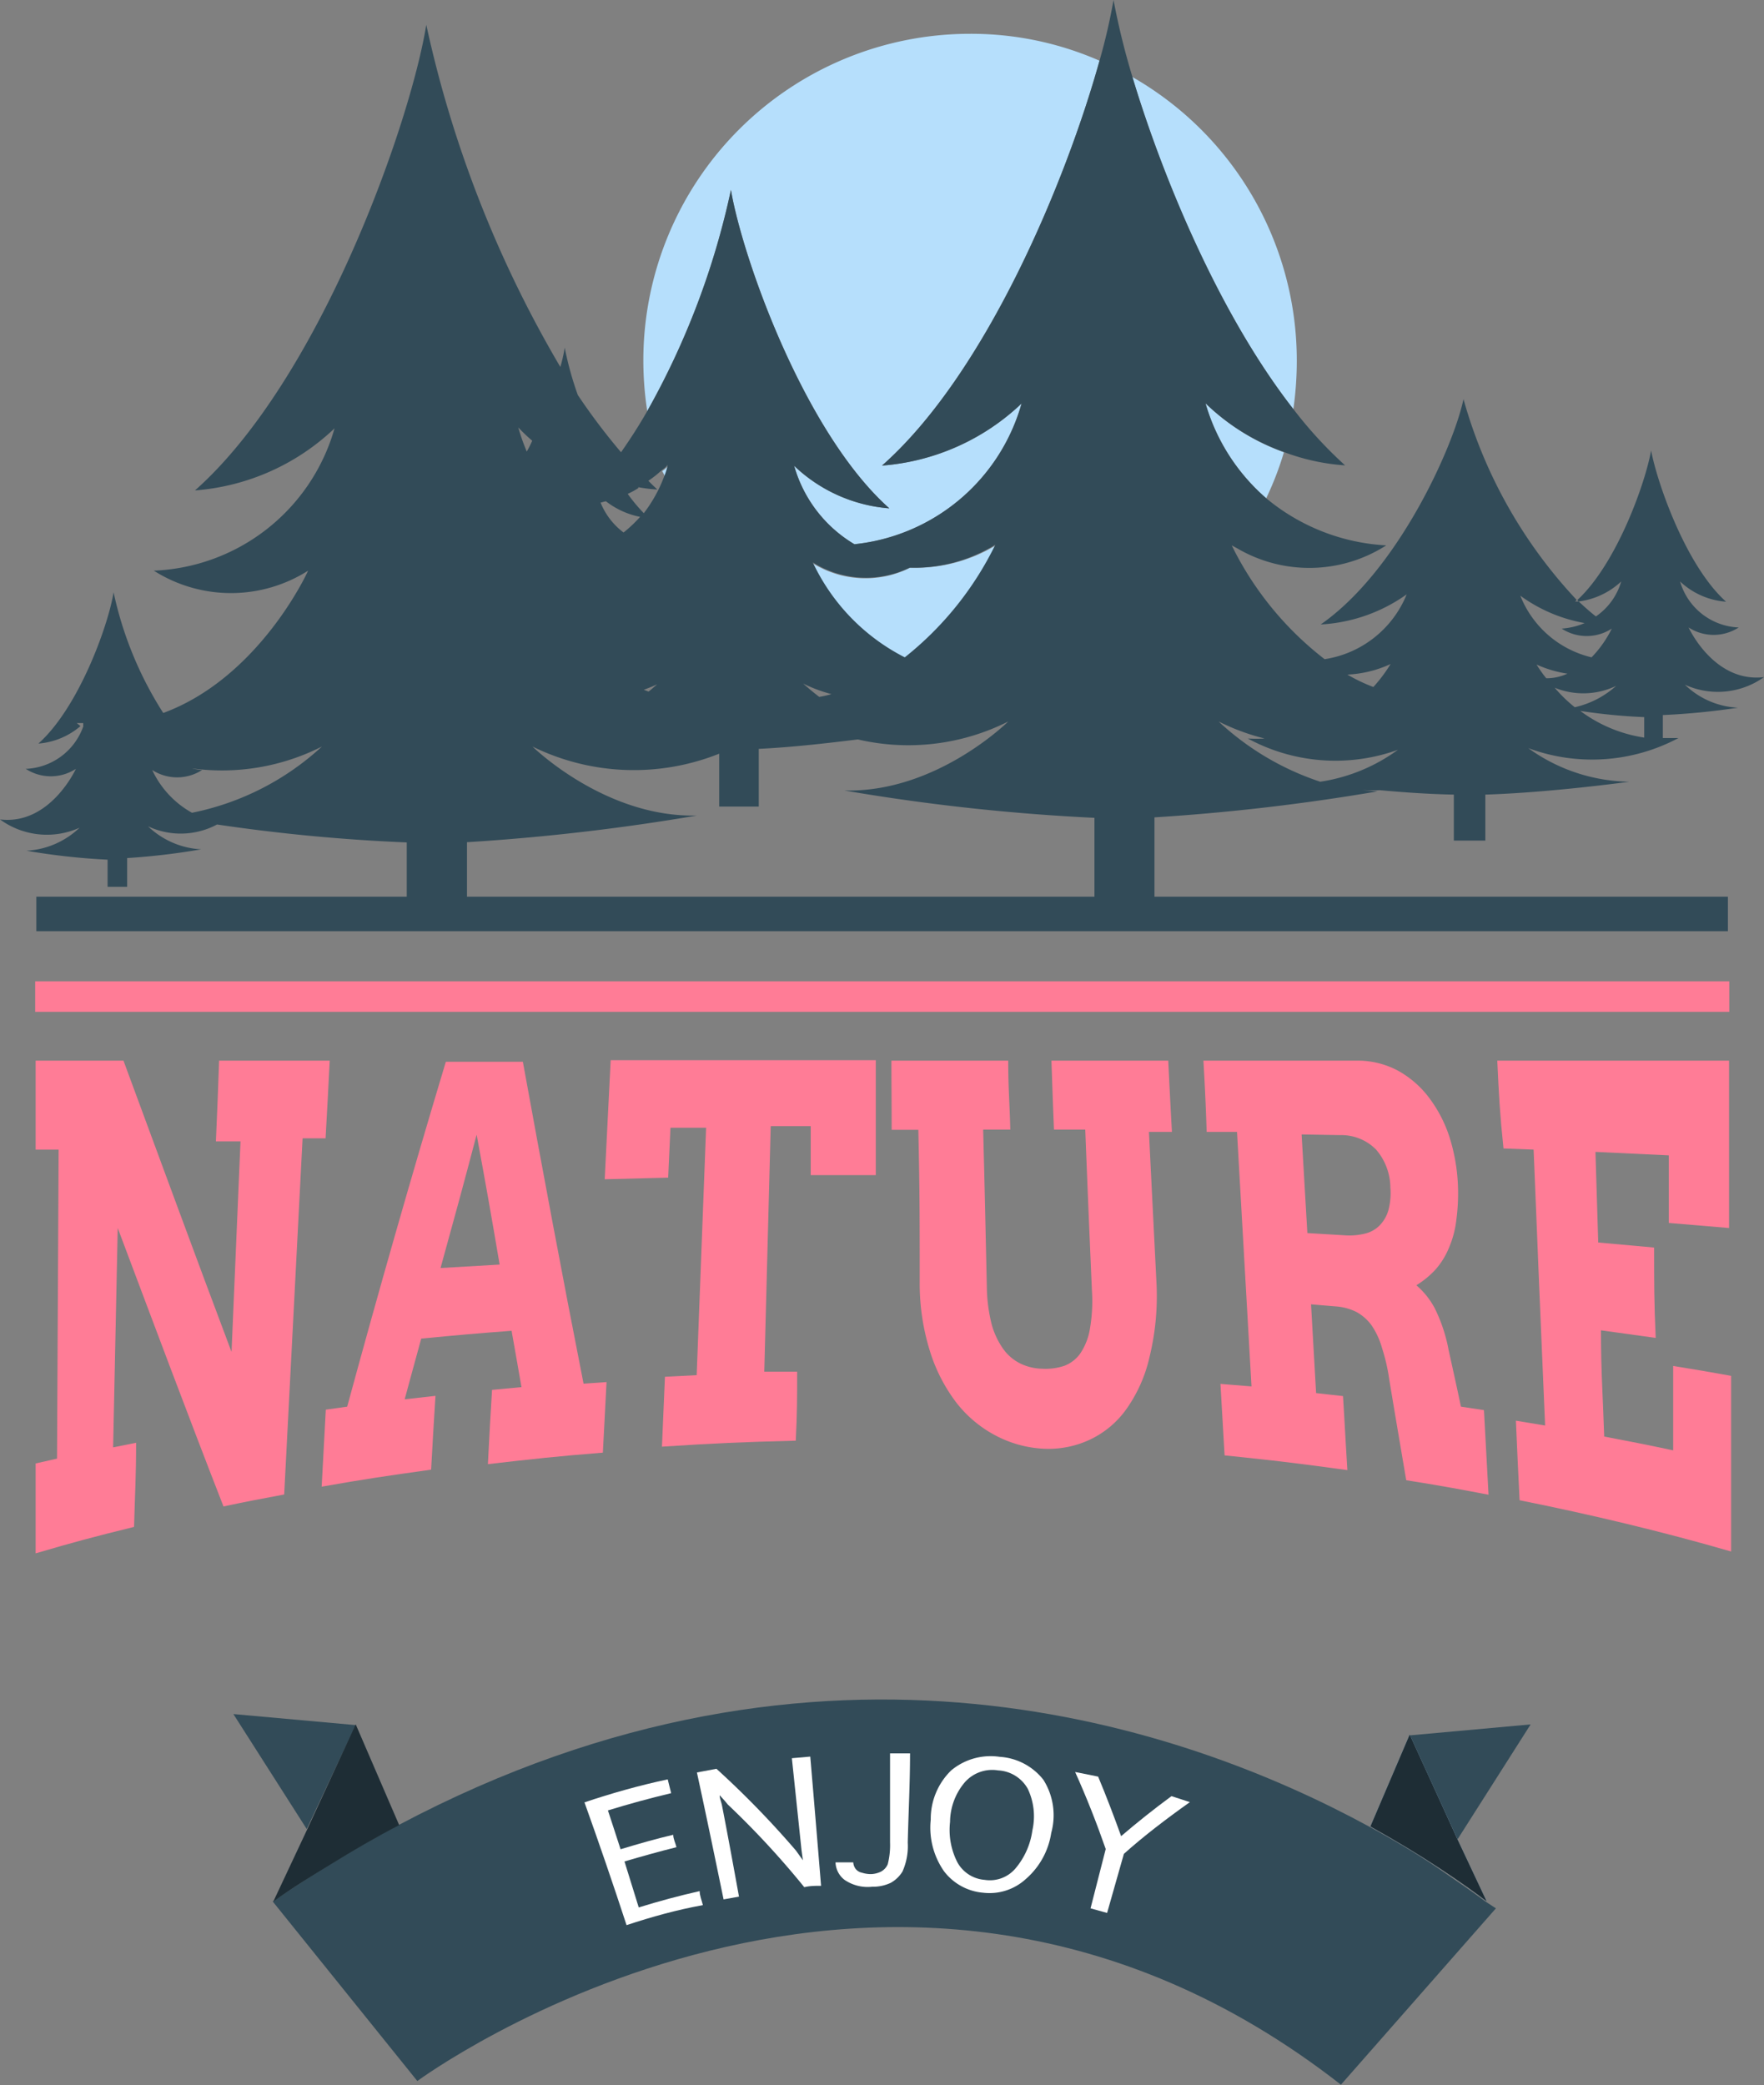 <svg xmlns="http://www.w3.org/2000/svg" viewBox="0 0 76.72 90.69"><rect x="0" y="0" width="76.72" height="90.69" fill="#808080" stroke="none"/><defs><style>.cls-1{fill:#ff7c96;}.cls-2{fill:#b6dffc;}.cls-3{fill:#324b58;}.cls-5{fill:#ffffff;}.cls-6{fill:#000000;opacity:0.4;}</style></defs><title>Holidays-07</title><g id="Calque_2" data-name="Calque 2"><g id="Planche_Vacance_-_08" data-name="Planche Vacance - 08"><rect class="cls-1" x="1.53" y="42.68" width="73.68" height="1.33"/><path class="cls-2" d="M29.06,20.26a2.54,2.54,0,0,1-.15.49c0-.08-.06-.17-.11-.26A1.13,1.13,0,0,0,29.06,20.26Z"/><path class="cls-2" d="M43.29,23.73a14.23,14.23,0,0,1-3.94,4.9,8.87,8.87,0,0,1-4-4.13,4.34,4.34,0,0,0,4.24.19A6.73,6.73,0,0,0,43.29,23.73Z"/><path class="cls-2" d="M38.36,20.25a9.89,9.89,0,0,0,6.07-2.7,8.46,8.46,0,0,1-7.27,6.12,5.8,5.8,0,0,1-2.62-3.41,6.74,6.74,0,0,0,4.14,1.85c-3.7-3.29-6.39-10.9-6.89-13.85a34.19,34.19,0,0,1-3.64,9.62,14.51,14.51,0,0,1-.17-2.2A14.21,14.21,0,0,1,42.19,1.47a13.91,13.91,0,0,1,5.63,1.17C46.38,7.82,42.9,16.24,38.36,20.25Z"/><path class="cls-2" d="M55.84,19.67a13.47,13.47,0,0,1-.77,2,8.62,8.62,0,0,1-2.64-4.13A9.48,9.48,0,0,0,55.84,19.67Z"/><path class="cls-2" d="M56.4,15.68a14.8,14.8,0,0,1-.15,2.12c-3.25-4.16-5.73-10.19-7-14.45A14.2,14.2,0,0,1,56.4,15.68Z"/><path class="cls-3" d="M75.59,30.78a3.55,3.55,0,0,1-2.31-1,3.46,3.46,0,0,0,3.44-.33c-2.18.26-3.28-2.16-3.28-2.16a2,2,0,0,0,2.18,0,2.77,2.77,0,0,1-2.55-2,3.26,3.26,0,0,0,2,.88c-1.75-1.57-3-5.18-3.26-6.58-.24,1.38-1.48,4.91-3.21,6.51l.06.06a3.32,3.32,0,0,0,1.85-.87,2.79,2.79,0,0,1-1.1,1.52c-.25-.19-.5-.42-.75-.65H68.5a.23.23,0,0,0,.07-.07,21,21,0,0,1-4.92-8.73c-.44,2.08-2.86,7.47-6.21,9.8a7.11,7.11,0,0,0,3.74-1.31,4.6,4.6,0,0,1-3.57,2.82A14.1,14.1,0,0,1,53.71,24l-.14-.28.24.13a6.2,6.2,0,0,0,6.48-.13,8.9,8.9,0,0,1-5.22-2.05,8.62,8.62,0,0,1-2.64-4.13,9.48,9.48,0,0,0,3.41,2.12,9.25,9.25,0,0,0,2.66.58,18.43,18.43,0,0,1-2.25-2.45c-3.25-4.16-5.72-10.19-7-14.45A31.68,31.68,0,0,1,48.43,0a25.92,25.92,0,0,1-.61,2.64c-1.44,5.18-4.92,13.6-9.46,17.61a9.89,9.89,0,0,0,6.07-2.7,8.46,8.46,0,0,1-7.27,6.12,5.8,5.8,0,0,1-2.62-3.41,6.74,6.74,0,0,0,4.14,1.85c-3.7-3.29-6.39-10.9-6.89-13.85a34.19,34.19,0,0,1-3.64,9.62h0c-.36.63-.74,1.22-1.14,1.79a27.46,27.46,0,0,1-1.88-2.49s0,0,0,0a14.31,14.31,0,0,1-.57-2.06,6.35,6.35,0,0,1-.19.84A50.4,50.4,0,0,1,18.54,1.08c-.7,4.31-4.63,15.44-10.06,20.25a9.89,9.89,0,0,0,6.07-2.7,8.53,8.53,0,0,1-7.86,6.19,6.26,6.26,0,0,0,6.71,0c-.12.28-2.23,4.69-6.3,6.19a15.89,15.89,0,0,1-2.16-5.25c-.22,1.4-1.5,5-3.27,6.58a3.19,3.19,0,0,0,1.83-.76l-.16-.13.28,0h0s0,.08,0,.15a2.77,2.77,0,0,1-2.5,1.84,2,2,0,0,0,2.18,0S2.18,35.9,0,35.64A3.46,3.46,0,0,0,3.46,36a3.61,3.61,0,0,1-2.31,1,28.83,28.83,0,0,0,3.53.39v1.18h.85V37.32a29.8,29.8,0,0,0,3.22-.38,3.61,3.61,0,0,1-2.31-1,3.35,3.35,0,0,0,3-.08,78.36,78.36,0,0,0,8.25.78V39H1.58v1.5H75.15V39H50.21V35.55a91.83,91.83,0,0,0,9.7-1.13l-.68-.06a7.07,7.07,0,0,0,.92,0l-.22,0c1.07.1,2.23.18,3.3.2v2H64.6v-2c2.87-.09,6.26-.56,6.26-.56a7.68,7.68,0,0,1-4.39-1.46A8,8,0,0,0,73,32.1l-.68,0v-1A31.06,31.06,0,0,0,75.59,30.78ZM8.35,35.35a4.12,4.12,0,0,1-1.73-1.86,2,2,0,0,0,2.17,0,2.7,2.7,0,0,1-.44-.07A9.61,9.61,0,0,0,14,32.47,11.74,11.74,0,0,1,8.35,35.35ZM39.56,24.69a6.73,6.73,0,0,0,3.73-1,14.23,14.23,0,0,1-3.94,4.9,8.87,8.87,0,0,1-4-4.13A4.34,4.34,0,0,0,39.56,24.69Zm-3.4,5.5a4.54,4.54,0,0,1-.53.12c-.39-.3-.64-.53-.7-.58A6.64,6.64,0,0,0,36.16,30.19Zm-8.4-9h0a6.46,6.46,0,0,0,.83.1c-.13-.12-.26-.24-.39-.38a4.67,4.67,0,0,0,.58-.46,1.13,1.13,0,0,0,.26-.23,2.54,2.54,0,0,1-.15.49A6.13,6.13,0,0,1,28,22.32a7.42,7.42,0,0,1-.7-.84A3.47,3.47,0,0,0,27.76,21.23Zm.91,8.49s-.17.16-.46.4L28,30A6.93,6.93,0,0,0,28.67,29.72Zm-2.32-7.88a3.55,3.55,0,0,0,1.49.68,5.91,5.91,0,0,1-.72.68,3.06,3.06,0,0,1-1-1.3Zm-3.19-2.66a4.66,4.66,0,0,1-.25.5,9.11,9.11,0,0,1-.37-1.05A7.65,7.65,0,0,0,23.16,19.18ZM20.31,39V36.63a94,94,0,0,0,10-1.16c-4,.1-7.15-3-7.15-3a10,10,0,0,0,8.12.31v2.3H33V32.57c1.48-.07,3-.25,4.31-.41h0a9.66,9.66,0,0,0,6.54-.78s-3.13,3.11-7.13,3a89.76,89.76,0,0,0,10.88,1.19V39ZM60.48,28.88a6.52,6.52,0,0,1-.75,1,7.34,7.34,0,0,1-1.13-.54A5,5,0,0,0,60.48,28.88ZM57.42,34A12,12,0,0,1,53,31.38a9.67,9.67,0,0,0,2,.74,6.09,6.09,0,0,1-.73,0,8,8,0,0,0,6.53.49A7.65,7.65,0,0,1,57.42,34Zm8.69-8.1a6.75,6.75,0,0,0,2.81,1.2,3.06,3.06,0,0,1-1,.24,2,2,0,0,0,2.18,0,4.89,4.89,0,0,1-.88,1.25A4.44,4.44,0,0,1,66.11,25.88Zm.71,3a5.11,5.11,0,0,0,1.35.4,2.19,2.19,0,0,1-.92.2A5.34,5.34,0,0,1,66.82,28.89Zm.77,1a3.3,3.3,0,0,0,2.7-.07,4,4,0,0,1-1.8.93A6.26,6.26,0,0,1,67.59,29.88Zm3.92,2.18a6.18,6.18,0,0,1-2.78-1.16,25.21,25.21,0,0,0,2.78.27Z"/><path class="cls-1" d="M9.53,46.13h4.81c-.07,1.35-.1,2-.18,3.38l-1,0L12.36,65c-1.07.2-1.6.3-2.64.52-1.56-4-3.08-8.07-4.6-12.11l-.2,9.54,1-.2c0,1.47-.05,2.2-.09,3.66-1.75.43-2.61.66-4.28,1.15V63.65l.93-.21L2.55,50l-1,0V46.13H5.37c1.56,4.22,3.11,8.45,4.7,12.67l.39-9.16-1.07,0C9.45,48.26,9.48,47.55,9.53,46.13Z"/><path class="cls-1" d="M21.4,60.45l1.28-.12c-.17-1-.26-1.47-.43-2.45-1.59.12-2.37.19-3.93.34-.29,1.05-.43,1.58-.72,2.64l1.34-.15c-.08,1.28-.12,1.93-.19,3.21-1.93.27-2.89.41-4.76.74.07-1.34.11-2,.18-3.35l.93-.13q2.05-7.55,4.29-15h3.35c.85,4.67,1.72,9.33,2.64,14l1-.07c-.06,1.23-.1,1.84-.16,3.07-2,.16-3,.27-5,.5C21.29,62.34,21.32,61.71,21.4,60.45Zm-2.24-5.3L21.73,55c-.38-2.24-.58-3.37-1-5.65C20.13,51.63,19.81,52.8,19.16,55.15Z"/><path class="cls-1" d="M28.92,59.88l1.38-.07.41-10.76-1.55,0-.1,2.17-2.76.07c.1-2.08.16-3.11.26-5.18H38.09c0,2,0,3,0,5H35.26l0-2.13H33.52q-.14,5.34-.28,10.68l1.43,0c0,1.19,0,1.79-.06,3-2.36.06-3.52.11-5.82.26C28.84,61.7,28.87,61.1,28.92,59.88Z"/><path class="cls-1" d="M38.77,46.13h5.08c0,1.2.06,1.81.09,3H42.76c.07,2.75.1,4.12.16,6.87a7.06,7.06,0,0,0,.21,1.6,3.39,3.39,0,0,0,.51,1.08,2,2,0,0,0,.75.63,2.28,2.28,0,0,0,.94.22,2.58,2.58,0,0,0,.94-.12,1.49,1.49,0,0,0,.71-.54,2.67,2.67,0,0,0,.42-1.06,7.06,7.06,0,0,0,.09-1.68c-.12-2.78-.18-4.18-.29-7H45.84c-.05-1.21-.07-1.82-.11-3h5.08c.06,1.24.09,1.86.16,3.1l-1,0c.13,2.64.2,4,.33,6.61A11.16,11.16,0,0,1,50,59a6.32,6.32,0,0,1-1,2.27,4.07,4.07,0,0,1-1.61,1.35,4.25,4.25,0,0,1-2,.39,5,5,0,0,1-2.08-.57A5.27,5.27,0,0,1,41.59,61a7.22,7.22,0,0,1-1.15-2.25,9.84,9.84,0,0,1-.44-3c0-2.64,0-4-.06-6.61H38.78C38.78,47.92,38.77,47.33,38.77,46.13Z"/><path class="cls-1" d="M52.34,46.13H59a3.73,3.73,0,0,1,1.77.42,4.27,4.27,0,0,1,1.35,1.15,5.81,5.81,0,0,1,.9,1.69,8,8,0,0,1,.38,2,8.64,8.64,0,0,1-.06,1.66,4.32,4.32,0,0,1-.33,1.24,3.33,3.33,0,0,1-.58.93,3.91,3.91,0,0,1-.83.68,3.43,3.43,0,0,1,.8,1A6.91,6.91,0,0,1,63,58.7c.22,1,.33,1.49.54,2.48l1,.15.2,3.68c-1.42-.27-2.13-.4-3.58-.63-.3-1.77-.45-2.64-.74-4.39a8,8,0,0,0-.31-1.35,3.36,3.36,0,0,0-.46-1,2,2,0,0,0-.66-.58,2.38,2.38,0,0,0-.89-.24l-1.08-.09.22,3.86,1.17.13c.08,1.29.11,1.93.19,3.22-2.11-.29-3.18-.42-5.34-.64l-.18-3.11,1.35.11-.63-11.07-1.32,0C52.44,48,52.41,47.38,52.34,46.13Zm4.27,3.21.25,4.29,1.67.1a2.83,2.83,0,0,0,.85-.08A1.32,1.32,0,0,0,60,53.3a1.56,1.56,0,0,0,.38-.65,2.89,2.89,0,0,0,.09-1A2.57,2.57,0,0,0,59.85,50a2.12,2.12,0,0,0-1.57-.63Z"/><path class="cls-1" d="M65.12,46.13H75.2v7.28l-2.62-.22c0-1.18,0-1.77,0-2.94l-3.19-.15c.05,1.58.07,2.37.12,3.94l2.43.22c0,1.57,0,2.36.07,3.93l-2.38-.33c0,1.85.08,2.77.14,4.62,1.21.23,1.82.35,3,.6l0-3.67c1,.16,1.52.25,2.52.43v7.64c-3-.87-6.11-1.61-9.2-2.23-.07-1.38-.1-2.08-.16-3.46l1.27.21q-.26-6-.5-12l-1.31-.05C65.23,48.41,65.19,47.65,65.12,46.13Z"/><polygon class="cls-3" points="15.47 75.03 13.34 79.55 10.15 74.55 15.47 75.03"/><polygon class="cls-3" points="66.57 75 63.39 80 61.28 75.48 66.57 75"/><path class="cls-3" d="M17.36,79.38c-1,.52-2,1.1-3,1.72-.82.5-1.64,1-2.47,1.6l1.48-3.15L15.47,75Z"/><path class="cls-2" d="M64.66,82.7c-.4-.31-1.1-.82-2.06-1.45s-1.84-1.16-3-1.81l1.71-4L63.39,80Z"/><line class="cls-2" x1="13.34" y1="79.55" x2="15.47" y2="75.03"/><path class="cls-3" d="M64.66,82.7c-.4-.31-1.1-.82-2.06-1.45s-1.84-1.16-3-1.81l1.71-4L63.39,80Z"/><path class="cls-3" d="M65.06,83l-6.74,7.67c-19.63-15.33-40.17-.16-40.17-.16L11.86,82.7c.83-.56,1.65-1.1,2.47-1.6,1-.62,2-1.2,3-1.72,18.49-9.81,34.27-4.26,42.21.06,1.19.65,2.21,1.27,3,1.81s1.66,1.14,2.06,1.45Z"/><path class="cls-5" d="M27.25,83.73q-.88-2.69-1.83-5.34c1.19-.4,2.4-.74,3.62-1l.15.6c-.92.22-1.84.47-2.75.75.18.56.37,1.12.55,1.69.76-.23,1.52-.45,2.29-.63,0,.18.1.36.14.54-.76.19-1.51.4-2.26.62l.62,2c.87-.27,1.76-.51,2.65-.71,0,.2.09.4.14.61C29.45,83.06,28.34,83.37,27.25,83.73Z"/><path class="cls-5" d="M32.14,82.49l-.67.12c-.38-1.84-.76-3.68-1.16-5.52l.85-.16a39.88,39.88,0,0,1,3.46,3.56l.3.42-.06-.44-.42-4,.8-.07q.24,2.81.47,5.62c-.25,0-.49,0-.73.06a37.37,37.37,0,0,0-3.33-3.6c-.11-.14-.23-.27-.35-.4,0,.14.07.29.1.44C31.66,79.85,31.9,81.17,32.14,82.49Z"/><path class="cls-5" d="M36.34,81l.77,0v0a.53.53,0,0,0,.1.28.46.46,0,0,0,.28.17,1.25,1.25,0,0,0,.4.06,1.05,1.05,0,0,0,.43-.11.65.65,0,0,0,.29-.32,3.34,3.34,0,0,0,.1-.95c0-1.29,0-2.58,0-3.87h.87c0,1.29-.07,2.59-.1,3.88a2.71,2.71,0,0,1-.23,1.26,1.4,1.4,0,0,1-.51.49,1.81,1.81,0,0,1-.81.17,1.78,1.78,0,0,1-1.2-.3,1,1,0,0,1-.39-.73Z"/><path class="cls-5" d="M42.76,82.32a2.39,2.39,0,0,1-1.7-.93,3.31,3.31,0,0,1-.58-2.25A2.94,2.94,0,0,1,41.37,77a2.68,2.68,0,0,1,2.11-.59,2.62,2.62,0,0,1,1.9,1,2.89,2.89,0,0,1,.34,2.31,3.31,3.31,0,0,1-1.1,2A2.34,2.34,0,0,1,42.76,82.32Zm.06-.56a1.46,1.46,0,0,0,1.34-.49,3.24,3.24,0,0,0,.74-1.66,2.79,2.79,0,0,0-.2-1.81A1.57,1.57,0,0,0,43.41,77a1.59,1.59,0,0,0-1.46.53,2.7,2.7,0,0,0-.63,1.71A3.09,3.09,0,0,0,41.64,81,1.48,1.48,0,0,0,42.82,81.76Z"/><path class="cls-5" d="M48.15,83.2,47.43,83l.66-2.58c-.39-1.12-.83-2.24-1.33-3.35l1,.2c.36.86.69,1.73,1,2.59q1.05-.9,2.19-1.74l.8.26c-1,.71-2,1.47-2.87,2.25Z"/><path class="cls-6" d="M17.36,79.38c-1,.52-2,1.1-3,1.72-.82.5-1.64,1-2.47,1.6l1.48-3.15L15.47,75Z"/><path class="cls-6" d="M64.66,82.7c-.4-.31-1.1-.82-2.06-1.45s-1.84-1.16-3-1.81l1.71-4L63.39,80Z"/></g></g></svg>